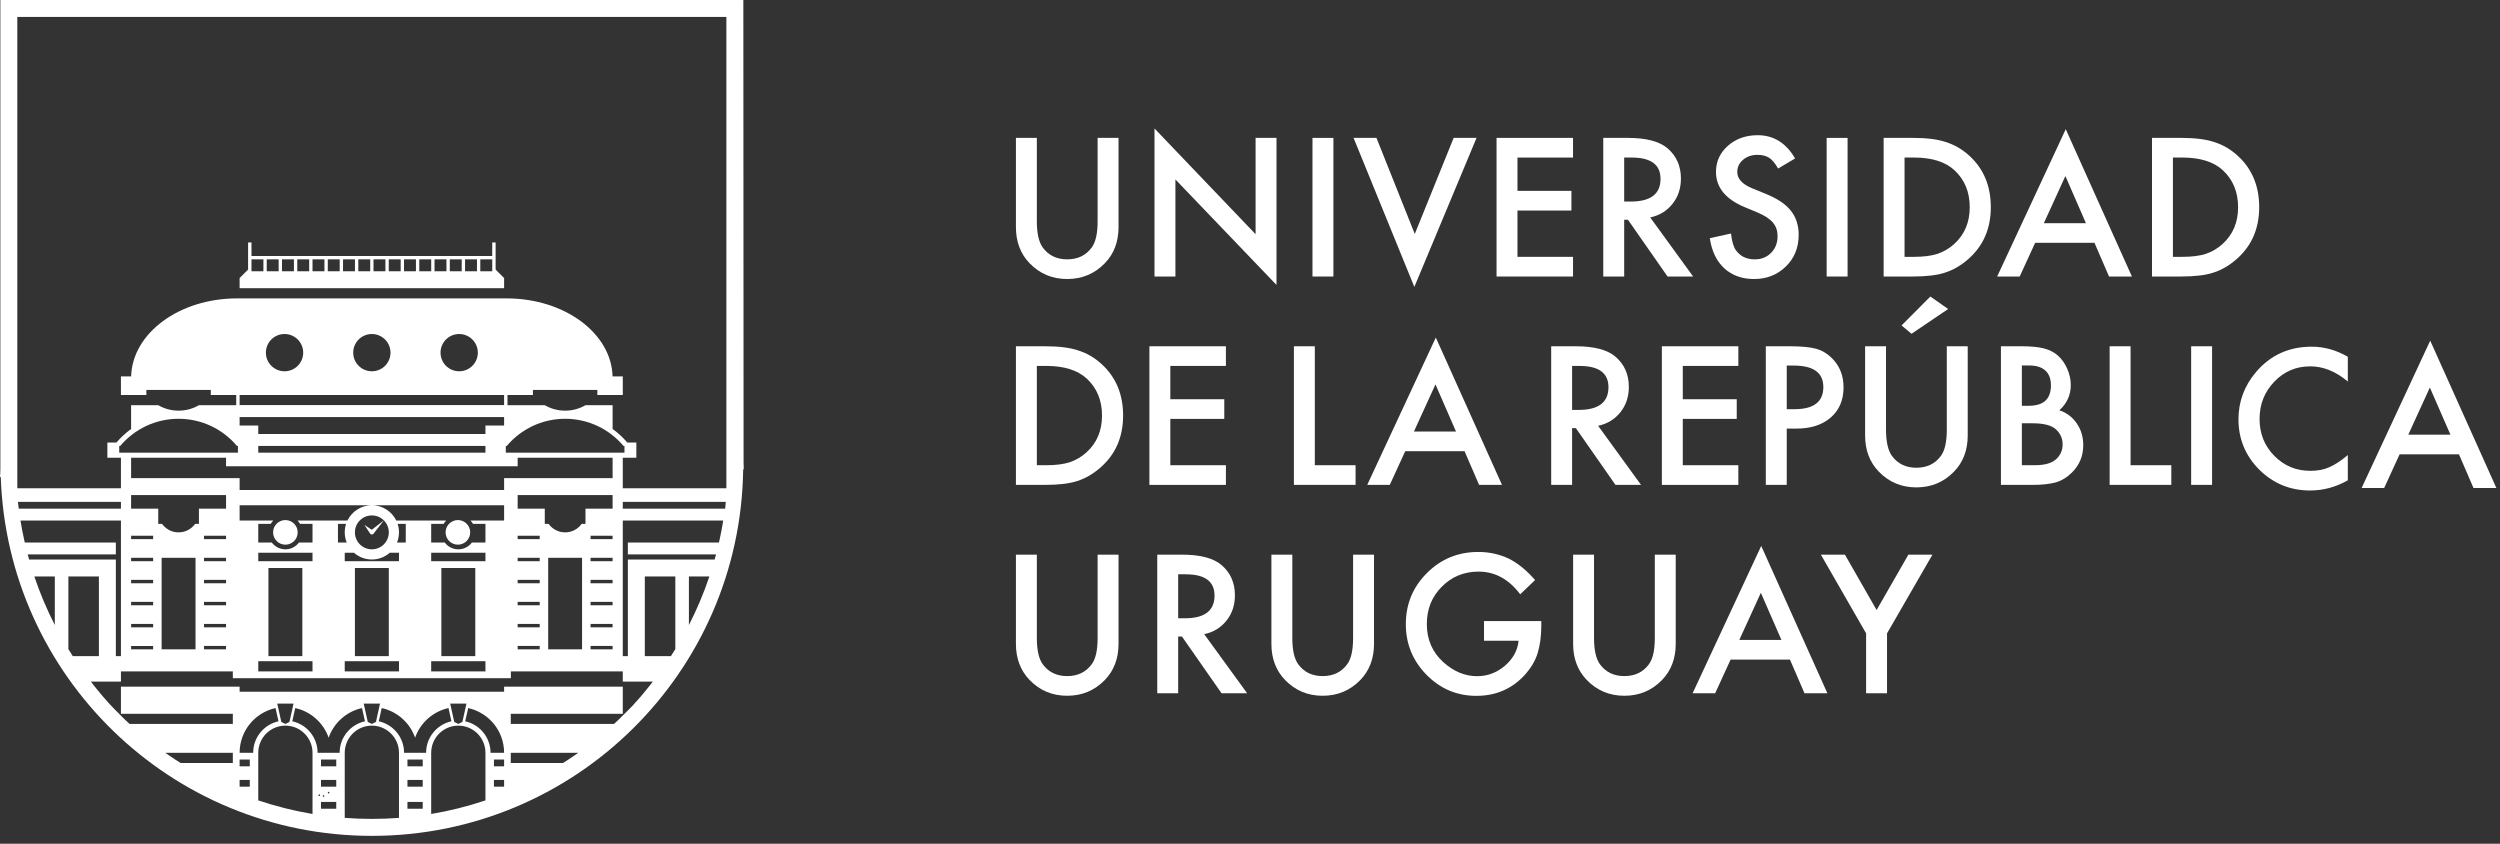 <?xml version="1.0" encoding="UTF-8"?>
<svg width="160px" height="54px" viewBox="0 0 160 54" version="1.1" xmlns="http://www.w3.org/2000/svg" xmlns:xlink="http://www.w3.org/1999/xlink">
    <rect x="0" y="0" width="160" height="54" fill="#333333" stroke="none"/>
    <title>29C6ED34-46E5-42AB-A81F-9AEEC96B74FF</title>
    <g id="Symbols" stroke="none" stroke-width="1" fill="none" fill-rule="evenodd">
        <g id="logo_udelar" fill="#FFFFFF">
            <path d="M150.26,22.834 L150.26,24.416 C149.486,23.77 148.686,23.446 147.858,23.446 C146.947,23.446 146.179,23.773 145.555,24.428 C144.926,25.079 144.612,25.876 144.612,26.819 C144.612,27.749 144.926,28.535 145.555,29.174 C146.183,29.814 146.953,30.133 147.864,30.133 C148.335,30.133 148.735,30.057 149.065,29.904 C149.249,29.828 149.439,29.724 149.636,29.593 C149.834,29.464 150.041,29.306 150.26,29.122 L150.26,30.74 C149.494,31.174 148.69,31.391 147.847,31.391 C146.579,31.391 145.497,30.95 144.601,30.065 C143.708,29.172 143.262,28.096 143.262,26.835 C143.262,25.705 143.635,24.698 144.382,23.814 C145.302,22.729 146.491,22.188 147.95,22.188 C148.747,22.188 149.516,22.402 150.26,22.834" id="Fill-1"></path>
            <path d="M156.827,27.818 L155.511,24.801 L154.132,27.818 L156.827,27.818 Z M157.373,29.076 L153.575,29.076 L152.587,31.231 L151.144,31.231 L155.534,21.802 L159.768,31.231 L158.303,31.231 L157.373,29.076 Z" id="Fill-2"></path>
            <path d="M66.358,8.825 L66.358,14.165 C66.358,14.927 66.482,15.484 66.731,15.835 C67.103,16.345 67.626,16.598 68.3,16.598 C68.977,16.598 69.502,16.345 69.874,15.835 C70.123,15.495 70.247,14.938 70.247,14.165 L70.247,8.825 L71.586,8.825 L71.586,14.536 C71.586,15.471 71.295,16.241 70.712,16.846 C70.057,17.52 69.253,17.857 68.3,17.857 C67.346,17.857 66.543,17.52 65.892,16.846 C65.31,16.241 65.019,15.471 65.019,14.536 L65.019,8.825 L66.358,8.825 Z" id="Fill-3"></path>
            <polygon id="Fill-4" points="73.888 17.697 73.888 8.222 80.358 14.99 80.358 8.825 81.696 8.825 81.696 18.237 75.227 11.485 75.227 17.697"></polygon>
            <polygon id="Fill-5" points="83.999 17.697 85.338 17.697 85.338 8.826 83.999 8.826"></polygon>
            <polygon id="Fill-6" points="88.093 8.825 90.546 14.973 93.034 8.825 94.499 8.825 90.518 18.363 86.628 8.825"></polygon>
            <polygon id="Fill-7" points="100.674 10.084 97.118 10.084 97.118 12.215 100.571 12.215 100.571 13.474 97.118 13.474 97.118 16.438 100.674 16.438 100.674 17.697 95.779 17.697 95.779 8.825 100.674 8.825"></polygon>
            <path d="M103.948,12.899 L104.372,12.899 C105.64,12.899 106.274,12.415 106.274,11.446 C106.274,10.538 105.658,10.083 104.424,10.083 L103.948,10.083 L103.948,12.899 Z M105.614,13.916 L108.36,17.697 L106.723,17.697 L104.189,14.065 L103.948,14.065 L103.948,17.697 L102.609,17.697 L102.609,8.825 L104.177,8.825 C105.349,8.825 106.196,9.046 106.717,9.487 C107.291,9.976 107.579,10.624 107.579,11.429 C107.579,12.057 107.398,12.597 107.038,13.049 C106.679,13.5 106.204,13.79 105.614,13.916 L105.614,13.916 Z" id="Fill-8"></path>
            <path d="M114.885,10.141 L113.8,10.785 C113.596,10.433 113.402,10.202 113.219,10.095 C113.027,9.973 112.781,9.911 112.478,9.911 C112.106,9.911 111.798,10.018 111.553,10.228 C111.308,10.435 111.185,10.696 111.185,11.01 C111.185,11.443 111.506,11.792 112.15,12.056 L113.035,12.419 C113.755,12.71 114.282,13.065 114.615,13.485 C114.949,13.904 115.115,14.419 115.115,15.029 C115.115,15.845 114.843,16.52 114.299,17.052 C113.751,17.589 113.071,17.857 112.259,17.857 C111.49,17.857 110.853,17.629 110.352,17.17 C109.858,16.714 109.549,16.07 109.427,15.244 L110.783,14.945 C110.844,15.465 110.951,15.825 111.105,16.025 C111.381,16.408 111.782,16.599 112.311,16.599 C112.729,16.599 113.075,16.46 113.351,16.18 C113.627,15.901 113.765,15.546 113.765,15.118 C113.765,14.945 113.741,14.788 113.693,14.644 C113.645,14.501 113.57,14.369 113.469,14.248 C113.367,14.128 113.236,14.015 113.075,13.909 C112.915,13.804 112.723,13.703 112.501,13.608 L111.644,13.251 C110.43,12.739 109.823,11.989 109.823,11.002 C109.823,10.336 110.078,9.779 110.587,9.33 C111.097,8.879 111.731,8.653 112.49,8.653 C113.512,8.653 114.311,9.15 114.885,10.141" id="Fill-9"></path>
            <polygon id="Fill-10" points="116.906 17.697 118.245 17.697 118.245 8.826 116.906 8.826"></polygon>
            <path d="M121.891,16.438 L122.495,16.438 C123.096,16.438 123.596,16.375 123.994,16.249 C124.393,16.115 124.753,15.902 125.075,15.611 C125.733,15.009 126.063,14.226 126.063,13.261 C126.063,12.288 125.737,11.499 125.086,10.894 C124.5,10.354 123.636,10.083 122.495,10.083 L121.891,10.083 L121.891,16.438 Z M120.553,17.697 L120.553,8.825 L122.414,8.825 C123.306,8.825 124.011,8.914 124.529,9.09 C125.084,9.263 125.588,9.556 126.04,9.969 C126.955,10.804 127.412,11.901 127.412,13.261 C127.412,14.624 126.936,15.728 125.982,16.571 C125.503,16.992 125.001,17.285 124.477,17.449 C123.986,17.614 123.291,17.697 122.391,17.697 L120.553,17.697 Z" id="Fill-11"></path>
            <path d="M133.5,14.284 L132.185,11.267 L130.806,14.284 L133.5,14.284 Z M134.047,15.541 L130.249,15.541 L129.261,17.696 L127.819,17.696 L132.208,8.268 L136.442,17.696 L134.977,17.696 L134.047,15.541 Z" id="Fill-12"></path>
            <path d="M139.067,16.438 L139.67,16.438 C140.271,16.438 140.771,16.375 141.169,16.249 C141.568,16.115 141.928,15.902 142.249,15.611 C142.909,15.009 143.238,14.226 143.238,13.261 C143.238,12.288 142.912,11.499 142.261,10.894 C141.675,10.354 140.811,10.083 139.67,10.083 L139.067,10.083 L139.067,16.438 Z M137.728,17.697 L137.728,8.825 L139.589,8.825 C140.481,8.825 141.186,8.914 141.704,9.09 C142.259,9.263 142.763,9.556 143.215,9.969 C144.13,10.804 144.588,11.901 144.588,13.261 C144.588,14.624 144.111,15.728 143.157,16.571 C142.678,16.992 142.177,17.285 141.652,17.449 C141.161,17.614 140.466,17.697 139.566,17.697 L137.728,17.697 Z" id="Fill-13"></path>
            <path d="M66.358,29.774 L66.961,29.774 C67.562,29.774 68.062,29.711 68.461,29.585 C68.858,29.451 69.218,29.238 69.54,28.947 C70.199,28.345 70.529,27.562 70.529,26.596 C70.529,25.624 70.204,24.834 69.552,24.229 C68.966,23.69 68.102,23.419 66.961,23.419 L66.358,23.419 L66.358,29.774 Z M65.019,31.033 L65.019,22.161 L66.881,22.161 C67.773,22.161 68.477,22.25 68.995,22.425 C69.55,22.597 70.054,22.89 70.506,23.304 C71.421,24.14 71.879,25.236 71.879,26.596 C71.879,27.96 71.402,29.064 70.448,29.906 C69.969,30.328 69.468,30.621 68.943,30.785 C68.453,30.95 67.757,31.033 66.857,31.033 L65.019,31.033 Z" id="Fill-14"></path>
            <polygon id="Fill-15" points="78.458 23.419 74.901 23.419 74.901 25.551 78.354 25.551 78.354 26.809 74.901 26.809 74.901 29.774 78.458 29.774 78.458 31.033 73.562 31.033 73.562 22.161 78.458 22.161"></polygon>
            <polygon id="Fill-16" points="84.148 22.161 84.148 29.774 86.757 29.774 86.757 31.032 82.81 31.032 82.81 22.161"></polygon>
            <path d="M93.185,27.619 L91.87,24.602 L90.491,27.619 L93.185,27.619 Z M93.731,28.878 L89.934,28.878 L88.946,31.032 L87.503,31.032 L91.892,21.603 L96.127,31.032 L94.662,31.032 L93.731,28.878 Z" id="Fill-17"></path>
            <path d="M100.614,26.234 L101.039,26.234 C102.307,26.234 102.941,25.75 102.941,24.781 C102.941,23.873 102.324,23.42 101.091,23.42 L100.614,23.42 L100.614,26.234 Z M102.28,27.251 L105.026,31.032 L103.389,31.032 L100.855,27.401 L100.614,27.401 L100.614,31.032 L99.276,31.032 L99.276,22.161 L100.844,22.161 C102.016,22.161 102.863,22.381 103.383,22.822 C103.958,23.311 104.246,23.959 104.246,24.764 C104.246,25.392 104.065,25.932 103.705,26.384 C103.345,26.835 102.87,27.125 102.28,27.251 L102.28,27.251 Z" id="Fill-18"></path>
            <polygon id="Fill-19" points="111.254 23.419 107.698 23.419 107.698 25.551 111.151 25.551 111.151 26.809 107.698 26.809 107.698 29.774 111.254 29.774 111.254 31.033 106.359 31.033 106.359 22.161 111.254 22.161"></polygon>
            <path d="M114.351,26.188 L114.85,26.188 C116.08,26.188 116.694,25.715 116.694,24.77 C116.694,23.854 116.061,23.396 114.793,23.396 L114.351,23.396 L114.351,26.188 Z M114.351,27.43 L114.351,31.032 L113.012,31.032 L113.012,22.161 L114.529,22.161 C115.272,22.161 115.833,22.213 116.212,22.315 C116.595,22.419 116.932,22.615 117.223,22.902 C117.733,23.4 117.987,24.028 117.987,24.787 C117.987,25.598 117.715,26.242 117.171,26.718 C116.628,27.193 115.894,27.43 114.971,27.43 L114.351,27.43 Z" id="Fill-20"></path>
            <path d="M124.681,19.777 L122.337,21.362 L121.7,20.828 L123.544,18.978 L124.681,19.777 Z M120.705,22.161 L120.705,27.5 C120.705,28.263 120.83,28.819 121.079,29.171 C121.45,29.681 121.973,29.935 122.647,29.935 C123.326,29.935 123.85,29.681 124.222,29.171 C124.47,28.831 124.595,28.274 124.595,27.5 L124.595,22.161 L125.934,22.161 L125.934,27.872 C125.934,28.807 125.643,29.577 125.06,30.181 C124.406,30.856 123.601,31.193 122.647,31.193 C121.693,31.193 120.891,30.856 120.24,30.181 C119.658,29.577 119.367,28.807 119.367,27.872 L119.367,22.161 L120.705,22.161 Z" id="Fill-21"></path>
            <path d="M129.399,29.774 L130.226,29.774 C130.831,29.774 131.275,29.655 131.559,29.417 C131.857,29.161 132.007,28.836 132.007,28.441 C132.007,28.058 131.863,27.736 131.576,27.476 C131.297,27.219 130.796,27.09 130.077,27.09 L129.399,27.09 L129.399,29.774 Z M129.399,25.97 L129.818,25.97 C130.316,25.97 130.68,25.86 130.912,25.64 C131.144,25.419 131.26,25.095 131.26,24.666 C131.26,24.248 131.141,23.931 130.903,23.715 C130.666,23.498 130.322,23.39 129.869,23.39 L129.399,23.39 L129.399,25.97 Z M128.06,31.033 L128.06,22.161 L129.393,22.161 C129.987,22.161 130.46,22.207 130.812,22.299 C131.168,22.39 131.469,22.546 131.714,22.764 C131.963,22.99 132.16,23.272 132.306,23.609 C132.455,23.949 132.53,24.294 132.53,24.643 C132.53,25.279 132.286,25.816 131.8,26.257 C132.271,26.419 132.643,26.7 132.915,27.102 C133.191,27.501 133.328,27.964 133.328,28.493 C133.328,29.186 133.083,29.772 132.593,30.252 C132.298,30.546 131.967,30.75 131.599,30.866 C131.197,30.976 130.693,31.033 130.088,31.033 L128.06,31.033 Z" id="Fill-22"></path>
            <polygon id="Fill-23" points="136.356 22.161 136.356 29.774 138.964 29.774 138.964 31.032 135.017 31.032 135.017 22.161"></polygon>
            <polygon id="Fill-24" points="140.234 31.032 141.573 31.032 141.573 22.161 140.234 22.161"></polygon>
            <path d="M66.358,35.497 L66.358,40.836 C66.358,41.598 66.482,42.155 66.731,42.507 C67.103,43.016 67.626,43.27 68.3,43.27 C68.977,43.27 69.502,43.016 69.874,42.507 C70.123,42.166 70.247,41.609 70.247,40.836 L70.247,35.497 L71.586,35.497 L71.586,41.208 C71.586,42.142 71.295,42.912 70.712,43.518 C70.057,44.192 69.253,44.529 68.3,44.529 C67.346,44.529 66.543,44.192 65.892,43.518 C65.31,42.912 65.019,42.142 65.019,41.208 L65.019,35.497 L66.358,35.497 Z" id="Fill-25"></path>
            <path d="M75.403,39.57 L75.829,39.57 C77.097,39.57 77.73,39.086 77.73,38.116 C77.73,37.209 77.114,36.755 75.881,36.755 L75.403,36.755 L75.403,39.57 Z M77.069,40.587 L79.816,44.367 L78.178,44.367 L75.644,40.737 L75.403,40.737 L75.403,44.367 L74.065,44.367 L74.065,35.497 L75.633,35.497 C76.805,35.497 77.652,35.717 78.173,36.158 C78.747,36.647 79.035,37.295 79.035,38.1 C79.035,38.728 78.855,39.268 78.495,39.72 C78.134,40.172 77.66,40.461 77.069,40.587 L77.069,40.587 Z" id="Fill-26"></path>
            <path d="M82.708,35.497 L82.708,40.836 C82.708,41.598 82.833,42.155 83.082,42.507 C83.453,43.016 83.976,43.27 84.65,43.27 C85.329,43.27 85.853,43.016 86.224,42.507 C86.473,42.166 86.598,41.609 86.598,40.836 L86.598,35.497 L87.937,35.497 L87.937,41.208 C87.937,42.142 87.646,42.912 87.063,43.518 C86.408,44.192 85.604,44.529 84.65,44.529 C83.697,44.529 82.894,44.192 82.243,43.518 C81.66,42.912 81.37,42.142 81.37,41.208 L81.37,35.497 L82.708,35.497 Z" id="Fill-27"></path>
            <path d="M94.977,39.748 L98.643,39.748 L98.643,40.041 C98.643,40.708 98.564,41.298 98.407,41.811 C98.254,42.286 97.995,42.73 97.632,43.144 C96.808,44.071 95.76,44.534 94.489,44.534 C93.248,44.534 92.185,44.087 91.3,43.19 C90.416,42.29 89.973,41.21 89.973,39.95 C89.973,38.662 90.423,37.571 91.323,36.675 C92.223,35.774 93.318,35.325 94.609,35.325 C95.302,35.325 95.949,35.465 96.551,35.747 C97.126,36.03 97.691,36.488 98.246,37.123 L97.293,38.036 C96.565,37.067 95.678,36.583 94.633,36.583 C93.694,36.583 92.907,36.907 92.271,37.554 C91.635,38.189 91.317,38.986 91.317,39.943 C91.317,40.932 91.672,41.746 92.38,42.385 C93.043,42.979 93.761,43.276 94.535,43.276 C95.194,43.276 95.785,43.055 96.31,42.612 C96.834,42.164 97.128,41.629 97.189,41.007 L94.977,41.007 L94.977,39.748 Z" id="Fill-28"></path>
            <path d="M102.018,35.497 L102.018,40.836 C102.018,41.598 102.142,42.155 102.391,42.507 C102.763,43.016 103.286,43.27 103.96,43.27 C104.637,43.27 105.163,43.016 105.534,42.507 C105.783,42.166 105.908,41.609 105.908,40.836 L105.908,35.497 L107.246,35.497 L107.246,41.208 C107.246,42.142 106.955,42.912 106.373,43.518 C105.718,44.192 104.913,44.529 103.96,44.529 C103.006,44.529 102.203,44.192 101.553,43.518 C100.97,42.912 100.68,42.142 100.68,41.208 L100.68,35.497 L102.018,35.497 Z" id="Fill-29"></path>
            <path d="M114.011,40.955 L112.695,37.939 L111.316,40.955 L114.011,40.955 Z M114.557,42.214 L110.759,42.214 L109.771,44.367 L108.328,44.367 L112.718,34.939 L116.952,44.367 L115.487,44.367 L114.557,42.214 Z" id="Fill-30"></path>
            <polygon id="Fill-31" points="119.431 40.536 116.536 35.497 118.075 35.497 120.103 39.042 122.137 35.497 123.677 35.497 120.77 40.536 120.77 44.368 119.431 44.368"></polygon>
            <path d="M47.589,29.541 L47.574,0 L0.024,0 L0.024,30.002 C0.024,30.212 0.013,30.366 0,30.505 L0.049,30.541 C0.483,43.289 10.943,53.495 23.799,53.495 C36.819,53.495 47.389,43.025 47.563,30.048 L47.6,30.033 C47.594,29.865 47.589,29.699 47.589,29.541 L47.589,29.541 Z M1.148,32.118 L7.74,32.118 L7.74,32.553 L1.199,32.553 C1.191,32.48 1.156,32.19 1.148,32.118 L1.148,32.118 Z M1.773,35.483 L7.414,35.483 L7.414,34.723 L1.586,34.723 L1.538,34.505 C1.452,34.112 1.375,33.714 1.31,33.312 L7.74,33.312 L7.74,34.505 L7.74,34.723 L7.74,34.939 L7.74,35.483 L7.74,35.808 L7.74,41.993 L7.414,41.993 L7.414,35.808 L1.862,35.808 C1.832,35.699 1.803,35.591 1.773,35.483 L1.773,35.483 Z M3.508,40.003 C2.998,39.006 2.559,37.967 2.197,36.893 L3.508,36.893 L3.508,40.003 Z M4.376,41.544 L4.376,36.893 L6.329,36.893 L6.329,41.993 L4.659,41.993 C4.564,41.845 4.469,41.695 4.376,41.544 L4.376,41.544 Z M14.901,48.832 L11.561,48.832 C11.212,48.623 10.577,48.178 10.577,48.178 L14.901,48.178 L14.901,48.832 Z M15.986,50.022 L15.986,50.348 L15.335,50.348 L15.335,49.914 L15.986,49.914 L15.986,50.022 Z M15.986,49.046 L15.335,49.046 L15.335,48.612 L15.986,48.612 L15.986,49.046 Z M16.095,48.178 L15.986,48.178 L15.769,48.178 L15.661,48.178 L15.335,48.178 C15.335,46.776 16.32,45.605 17.635,45.316 L17.729,45.74 L17.777,45.951 L17.823,46.163 C16.897,46.366 16.203,47.19 16.203,48.178 L16.095,48.178 Z M17.744,45.031 L18.786,45.031 L18.525,46.203 L18.265,46.333 L18.004,46.203 L17.744,45.031 Z M20.001,52.095 C18.81,51.894 17.65,51.602 16.529,51.225 L16.529,48.178 C16.529,47.219 17.306,46.441 18.265,46.441 C19.224,46.441 20.001,47.219 20.001,48.178 L20.001,52.095 Z M20.435,50.945 C20.406,50.945 20.381,50.921 20.381,50.89 C20.381,50.861 20.406,50.836 20.435,50.836 C20.465,50.836 20.489,50.861 20.489,50.89 C20.489,50.921 20.465,50.945 20.435,50.945 L20.435,50.945 Z M21.52,51.758 L20.544,51.758 L20.544,51.324 L21.52,51.324 L21.52,51.758 Z M20.652,50.945 C20.652,50.914 20.677,50.89 20.707,50.89 C20.737,50.89 20.76,50.914 20.76,50.945 C20.76,50.974 20.737,50.999 20.707,50.999 C20.677,50.999 20.652,50.974 20.652,50.945 L20.652,50.945 Z M20.977,50.728 C20.977,50.698 21.001,50.673 21.033,50.673 C21.062,50.673 21.086,50.698 21.086,50.728 C21.086,50.758 21.062,50.782 21.033,50.782 C21.001,50.782 20.977,50.758 20.977,50.728 L20.977,50.728 Z M21.52,50.348 L20.544,50.348 L20.544,49.914 L21.52,49.914 L21.52,50.348 Z M21.52,49.046 L20.544,49.046 L20.544,48.612 L21.52,48.612 L21.52,49.046 Z M21.629,48.178 L21.52,48.178 L21.303,48.178 L21.195,48.178 L20.869,48.178 L20.76,48.178 L20.544,48.178 L20.435,48.178 L20.326,48.178 C20.326,47.19 19.633,46.366 18.707,46.163 L18.851,45.512 L18.895,45.316 C19.892,45.535 20.701,46.263 21.033,47.212 C21.364,46.263 22.171,45.535 23.169,45.316 L23.212,45.513 L23.213,45.512 L23.358,46.163 L23.357,46.163 C22.43,46.366 21.737,47.19 21.737,48.178 L21.629,48.178 Z M23.278,45.031 L24.32,45.031 L24.06,46.203 L23.799,46.333 L23.538,46.203 L23.278,45.031 Z M25.535,52.344 C24.963,52.388 24.383,52.409 23.799,52.409 C23.215,52.409 22.636,52.388 22.063,52.344 L22.063,48.178 C22.063,47.219 22.84,46.441 23.799,46.441 C24.758,46.441 25.535,47.219 25.535,48.178 L25.535,52.344 Z M27.054,51.758 L26.077,51.758 L26.077,51.324 L27.054,51.324 L27.054,51.758 Z M27.054,50.348 L26.077,50.348 L26.077,49.914 L27.054,49.914 L27.054,50.348 Z M27.054,49.046 L26.077,49.046 L26.077,48.612 L27.054,48.612 L27.054,49.046 Z M27.162,48.178 L27.054,48.178 L26.837,48.178 L26.728,48.178 L26.403,48.178 L26.294,48.178 L26.077,48.178 L25.969,48.178 L25.86,48.178 C25.86,47.19 25.167,46.366 24.241,46.163 L24.385,45.512 L24.429,45.316 C25.427,45.535 26.235,46.263 26.566,47.212 C26.897,46.263 27.705,45.535 28.703,45.316 L28.747,45.512 L28.891,46.163 C27.964,46.366 27.271,47.19 27.271,48.178 L27.162,48.178 Z M28.812,45.031 L29.853,45.031 L29.594,46.203 L29.332,46.333 L29.072,46.203 L28.812,45.031 Z M31.069,51.225 C29.949,51.602 28.788,51.894 27.596,52.095 L27.596,48.178 C27.596,47.219 28.374,46.441 29.332,46.441 C30.292,46.441 31.069,47.219 31.069,48.178 L31.069,51.225 Z M32.263,50.022 L32.263,50.348 L31.611,50.348 L31.611,49.914 L32.263,49.914 L32.263,50.022 Z M32.263,49.046 L31.612,49.046 L31.612,48.612 L32.263,48.612 L32.263,49.046 Z M31.937,48.178 L31.828,48.178 L31.611,48.178 L31.503,48.178 L31.394,48.178 C31.394,47.19 30.701,46.366 29.774,46.163 L29.919,45.512 L29.962,45.316 C31.278,45.605 32.263,46.776 32.263,48.178 L31.937,48.178 Z M36.029,48.832 L32.689,48.832 L32.689,48.178 L37.012,48.178 C37.012,48.178 36.379,48.623 36.029,48.832 L36.029,48.832 Z M41.702,43.729 C41.364,44.145 40.778,44.92 39.913,45.738 C39.653,46.012 39.463,46.173 39.297,46.333 L32.689,46.333 L32.689,45.682 L39.858,45.682 L39.858,43.946 L32.696,43.946 L32.263,43.946 L32.263,44.271 L15.335,44.271 L15.335,43.946 L14.901,43.946 L14.576,43.946 L7.74,43.946 L7.74,45.682 L14.901,45.682 L14.901,45.79 L14.901,46.333 L8.293,46.333 C8.116,46.162 7.912,45.991 7.624,45.682 L7.626,45.682 C6.793,44.885 6.226,44.136 5.895,43.729 L5.903,43.729 C5.875,43.692 5.846,43.657 5.818,43.621 L7.74,43.621 L7.74,42.969 L14.901,42.969 L14.901,43.105 L14.901,43.295 L14.901,43.403 L32.696,43.403 L32.696,42.969 L39.858,42.969 L39.858,43.621 L41.781,43.621 C41.752,43.657 41.723,43.692 41.695,43.729 L41.702,43.729 Z M23.799,25.282 L32.263,25.282 L32.263,25.923 L23.799,25.923 L15.335,25.923 L15.335,25.282 L23.799,25.282 Z M17.017,22.57 C17.017,21.91 17.551,21.377 18.211,21.377 C18.87,21.377 19.405,21.91 19.405,22.57 C19.405,23.229 18.87,23.762 18.211,23.762 C17.551,23.762 17.017,23.229 17.017,22.57 L17.017,22.57 Z M22.605,22.57 C22.605,21.91 23.14,21.377 23.799,21.377 C24.458,21.377 24.992,21.91 24.992,22.57 C24.992,23.229 24.458,23.762 23.799,23.762 C23.14,23.762 22.605,23.229 22.605,22.57 L22.605,22.57 Z M28.194,22.57 C28.194,21.91 28.727,21.377 29.387,21.377 C30.046,21.377 30.581,21.91 30.581,22.57 C30.581,23.229 30.046,23.762 29.387,23.762 C28.727,23.762 28.194,23.229 28.194,22.57 L28.194,22.57 Z M32.263,26.693 L32.263,27.236 L31.069,27.236 L31.069,27.778 L23.799,27.778 L16.529,27.778 L16.529,27.236 L15.335,27.236 L15.335,26.693 L32.263,26.693 Z M31.069,28.972 L16.529,28.972 L16.529,28.538 L31.069,28.538 L31.069,28.972 Z M33.13,29.84 L33.13,29.297 L39.207,29.297 L39.207,29.84 L39.207,30.274 L39.207,30.6 L32.263,30.6 L32.263,31.359 L15.335,31.359 L15.335,30.6 L8.391,30.6 L8.391,29.297 L14.467,29.297 L14.467,29.84 L33.13,29.84 Z M32.371,28.972 L32.371,28.538 L32.435,28.538 C33.331,27.476 34.671,26.802 36.169,26.802 C37.666,26.802 39.006,27.476 39.902,28.538 L39.966,28.538 L39.966,28.755 L39.966,28.972 L32.371,28.972 Z M37.796,39.931 L39.206,39.931 L39.206,40.149 L37.796,40.149 L37.796,39.931 Z M39.207,41.559 L37.796,41.559 L37.796,41.341 L39.207,41.341 L39.207,41.559 Z M37.796,38.52 L39.206,38.52 L39.206,38.738 L37.796,38.738 L37.796,38.52 Z M37.796,37.11 L39.206,37.11 L39.206,37.328 L37.796,37.328 L37.796,37.11 Z M37.796,35.699 L39.206,35.699 L39.206,35.916 L37.796,35.916 L37.796,35.699 Z M37.796,34.289 L39.206,34.289 L39.206,34.505 L37.796,34.505 L37.796,34.289 Z M37.471,32.553 L37.471,33.529 L37.226,33.529 C36.989,33.858 36.604,34.072 36.169,34.072 C35.733,34.072 35.348,33.858 35.111,33.529 L34.866,33.529 L34.866,32.553 L33.13,32.553 L33.13,31.685 L39.207,31.685 L39.207,32.553 L37.471,32.553 Z M37.253,41.559 L35.084,41.559 L35.084,35.699 L37.253,35.699 L37.253,41.559 Z M33.13,39.931 L34.541,39.931 L34.541,40.149 L33.13,40.149 L33.13,39.931 Z M34.541,41.559 L33.131,41.559 L33.131,41.341 L34.541,41.341 L34.541,41.559 Z M33.13,38.52 L34.541,38.52 L34.541,38.738 L33.13,38.738 L33.13,38.52 Z M33.13,37.11 L34.541,37.11 L34.541,37.328 L33.13,37.328 L33.13,37.11 Z M33.13,35.699 L34.541,35.699 L34.541,35.916 L33.13,35.916 L33.13,35.699 Z M33.13,34.289 L34.541,34.289 L34.541,34.505 L33.13,34.505 L33.13,34.289 Z M30.272,33.529 L31.069,33.529 L31.069,34.723 L30.201,34.723 C30.003,34.986 29.687,35.157 29.332,35.157 C28.977,35.157 28.663,34.986 28.464,34.723 L27.596,34.723 L27.596,33.529 L28.393,33.529 C28.439,33.449 28.495,33.378 28.558,33.312 L25.36,33.312 C25.079,32.735 24.485,32.336 23.799,32.336 C23.113,32.336 22.52,32.735 22.237,33.312 L19.04,33.312 C19.103,33.378 19.159,33.449 19.205,33.529 L20.001,33.529 L20.001,34.723 L19.133,34.723 C18.935,34.986 18.62,35.157 18.265,35.157 C17.91,35.157 17.595,34.986 17.397,34.723 L16.529,34.723 L16.529,33.529 L17.325,33.529 C17.371,33.449 17.427,33.378 17.491,33.312 L15.335,33.312 L15.335,32.336 L32.263,32.336 L32.263,33.312 L30.107,33.312 C30.171,33.378 30.226,33.449 30.272,33.529 L30.272,33.529 Z M31.069,42.969 L27.596,42.969 L27.596,42.318 L31.069,42.318 L31.069,42.969 Z M28.247,36.35 L30.418,36.35 L30.418,41.993 L28.247,41.993 L28.247,36.35 Z M27.596,35.374 L31.069,35.374 L31.069,35.916 L27.596,35.916 L27.596,35.374 Z M22.189,34.723 L21.629,34.723 L21.629,33.529 L22.149,33.529 C22.094,33.7 22.063,33.882 22.063,34.072 C22.063,34.302 22.109,34.522 22.189,34.723 L22.189,34.723 Z M22.063,42.318 L25.535,42.318 L25.535,42.969 L22.063,42.969 L22.063,42.318 Z M22.714,41.993 L22.714,36.35 L24.884,36.35 L24.884,41.993 L23.799,41.993 L22.714,41.993 Z M23.799,35.916 L22.063,35.916 L22.063,35.374 L22.651,35.374 C22.957,35.644 23.359,35.808 23.799,35.808 C24.239,35.808 24.641,35.644 24.947,35.374 L25.535,35.374 L25.535,35.916 L23.799,35.916 Z M22.714,34.072 C22.714,33.472 23.2,32.987 23.799,32.987 C24.098,32.987 24.37,33.108 24.567,33.305 C24.763,33.501 24.884,33.772 24.884,34.072 C24.884,34.671 24.398,35.157 23.799,35.157 C23.2,35.157 22.714,34.671 22.714,34.072 L22.714,34.072 Z M25.408,34.723 C25.489,34.522 25.535,34.302 25.535,34.072 C25.535,33.882 25.504,33.7 25.448,33.529 L25.969,33.529 L25.969,34.723 L25.408,34.723 Z M20.001,42.969 L16.529,42.969 L16.529,42.318 L20.001,42.318 L20.001,42.969 Z M17.18,36.35 L19.35,36.35 L19.35,41.993 L17.18,41.993 L17.18,36.35 Z M16.529,35.916 L16.529,35.374 L20.001,35.374 L20.001,35.591 L20.001,35.916 L16.529,35.916 Z M13.057,39.931 L14.468,39.931 L14.468,40.149 L13.057,40.149 L13.057,39.931 Z M14.467,41.559 L13.057,41.559 L13.057,41.341 L14.467,41.341 L14.467,41.559 Z M13.057,38.52 L14.468,38.52 L14.468,38.738 L13.057,38.738 L13.057,38.52 Z M13.057,37.11 L14.468,37.11 L14.468,37.328 L13.057,37.328 L13.057,37.11 Z M13.057,35.699 L14.468,35.699 L14.468,35.916 L13.057,35.916 L13.057,35.699 Z M13.057,34.289 L14.468,34.289 L14.468,34.505 L13.057,34.505 L13.057,34.289 Z M12.731,32.553 L12.731,33.529 L12.486,33.529 C12.25,33.858 11.865,34.072 11.429,34.072 C10.993,34.072 10.608,33.858 10.371,33.529 L10.127,33.529 L10.127,32.553 L8.391,32.553 L8.391,31.685 L14.467,31.685 L14.467,32.553 L12.731,32.553 Z M12.514,41.559 L10.344,41.559 L10.344,35.699 L12.514,35.699 L12.514,41.559 Z M8.391,38.52 L9.801,38.52 L9.801,38.738 L8.391,38.738 L8.391,38.52 Z M9.802,40.149 L8.392,40.149 L8.392,39.931 L9.802,39.931 L9.802,40.149 Z M8.391,37.11 L9.801,37.11 L9.801,37.328 L8.391,37.328 L8.391,37.11 Z M8.391,35.699 L9.801,35.699 L9.801,35.916 L8.391,35.916 L8.391,35.699 Z M8.391,34.289 L9.801,34.289 L9.801,34.505 L8.391,34.505 L8.391,34.289 Z M15.227,28.972 L7.631,28.972 L7.631,28.538 L7.696,28.538 C8.591,27.476 9.931,26.802 11.429,26.802 C12.926,26.802 14.267,27.476 15.162,28.538 L15.227,28.538 L15.227,28.972 Z M8.391,41.342 L9.801,41.342 L9.801,41.559 L8.391,41.559 L8.391,41.342 Z M43.221,41.544 C43.129,41.695 43.035,41.845 42.938,41.993 L41.268,41.993 L41.268,36.893 L43.221,36.893 L43.221,41.544 Z M44.09,40.003 L44.09,36.893 L45.401,36.893 C45.04,37.967 44.6,39.006 44.09,40.003 L44.09,40.003 Z M46.061,34.505 L46.011,34.723 L40.183,34.723 L40.183,35.483 L45.824,35.483 C45.796,35.591 45.766,35.699 45.735,35.808 L40.183,35.808 L40.183,41.993 L39.858,41.993 L39.858,33.312 L46.287,33.312 C46.223,33.714 46.147,34.112 46.061,34.505 L46.061,34.505 Z M46.411,32.553 L39.858,32.553 L39.858,32.118 L46.45,32.118 C46.441,32.19 46.419,32.48 46.411,32.553 L46.411,32.553 Z M46.489,31.251 L39.858,31.251 L39.858,29.297 L40.726,29.297 L40.726,28.321 L40.145,28.321 C39.869,27.996 39.554,27.704 39.207,27.455 L39.207,25.934 L37.468,25.934 C37.086,26.156 36.642,26.282 36.169,26.282 C35.696,26.282 35.251,26.156 34.87,25.934 L32.479,25.934 L32.479,25.282 L34.107,25.282 L34.107,24.956 L38.23,24.956 L38.23,25.282 L39.858,25.282 L39.858,24.088 L39.205,24.088 C39.128,21.321 36.122,19.097 32.425,19.097 C32.401,19.097 32.376,19.098 32.352,19.098 C32.322,19.097 32.292,19.097 32.263,19.097 L23.799,19.097 L15.335,19.097 C15.306,19.097 15.276,19.097 15.246,19.098 C15.221,19.098 15.197,19.097 15.172,19.097 C11.476,19.097 8.47,21.321 8.393,24.088 L7.74,24.088 L7.74,24.197 L7.74,25.282 L9.367,25.282 L9.367,24.956 L13.491,24.956 L13.491,25.282 L15.118,25.282 L15.118,25.934 L14.467,25.934 L12.728,25.934 C12.347,26.156 11.903,26.282 11.429,26.282 C10.955,26.282 10.512,26.156 10.13,25.934 L8.391,25.934 L8.391,27.455 C8.044,27.704 7.729,27.996 7.453,28.321 L6.872,28.321 L6.872,29.297 L7.74,29.297 L7.74,31.251 L1.108,31.251 L1.108,1.085 L46.489,1.085 L46.489,31.251 Z" id="Fill-32"></path>
            <path d="M32.263,17.795 L31.72,17.253 L31.72,15.517 L31.503,15.517 L31.503,16.385 L23.799,16.385 L16.095,16.385 L16.095,15.517 L15.878,15.517 L15.878,17.253 L15.335,17.795 L15.335,18.446 L32.263,18.446 L32.263,17.795 Z M16.858,17.361 L16.095,17.361 L16.095,16.598 L16.858,16.598 L16.858,17.361 Z M17.834,17.361 L17.071,17.361 L17.071,16.598 L17.834,16.598 L17.834,17.361 Z M18.811,17.361 L18.048,17.361 L18.048,16.598 L18.811,16.598 L18.811,17.361 Z M19.788,17.361 L19.025,17.361 L19.025,16.598 L19.788,16.598 L19.788,17.361 Z M20.765,17.361 L20.001,17.361 L20.001,16.598 L20.765,16.598 L20.765,17.361 Z M21.741,17.361 L20.978,17.361 L20.978,16.598 L21.741,16.598 L21.741,17.361 Z M22.717,17.361 L21.954,17.361 L21.954,16.598 L22.717,16.598 L22.717,17.361 Z M23.694,17.361 L22.931,17.361 L22.931,16.598 L23.694,16.598 L23.694,17.361 Z M24.667,17.361 L23.904,17.361 L23.904,16.598 L24.667,16.598 L24.667,17.361 Z M25.643,17.361 L24.88,17.361 L24.88,16.598 L25.643,16.598 L25.643,17.361 Z M26.62,17.361 L25.857,17.361 L25.857,16.598 L26.62,16.598 L26.62,17.361 Z M27.597,17.361 L26.834,17.361 L26.834,16.598 L27.597,16.598 L27.597,17.361 Z M28.573,17.361 L27.81,17.361 L27.81,16.598 L28.573,16.598 L28.573,17.361 Z M29.55,17.361 L28.787,17.361 L28.787,16.598 L29.55,16.598 L29.55,17.361 Z M30.526,17.361 L29.763,17.361 L29.763,16.598 L30.526,16.598 L30.526,17.361 Z M31.503,17.361 L30.739,17.361 L30.739,16.598 L31.503,16.598 L31.503,17.361 Z" id="Fill-33"></path>
            <path d="M29.305,33.284 C28.87,33.284 28.518,33.637 28.518,34.071 C28.518,34.507 28.87,34.858 29.305,34.858 C29.74,34.858 30.092,34.507 30.092,34.071 C30.092,33.637 29.74,33.284 29.305,33.284" id="Fill-34"></path>
            <path d="M18.265,34.859 C18.7,34.859 19.052,34.507 19.052,34.072 C19.052,33.637 18.7,33.284 18.265,33.284 C17.83,33.284 17.478,33.637 17.478,34.072 C17.478,34.507 17.83,34.859 18.265,34.859" id="Fill-35"></path>
            <path d="M23.321,33.593 L23.676,34.129 C23.683,34.144 23.692,34.157 23.703,34.169 C23.749,34.215 23.821,34.22 23.874,34.187 C23.882,34.181 23.889,34.175 23.896,34.168 C23.898,34.166 23.9,34.163 23.903,34.16 L23.906,34.156 C23.911,34.15 23.914,34.145 23.917,34.14 L24.567,33.305 L23.794,33.906 L23.321,33.593 Z" id="Fill-36"></path>
        </g>
    </g>
</svg>
